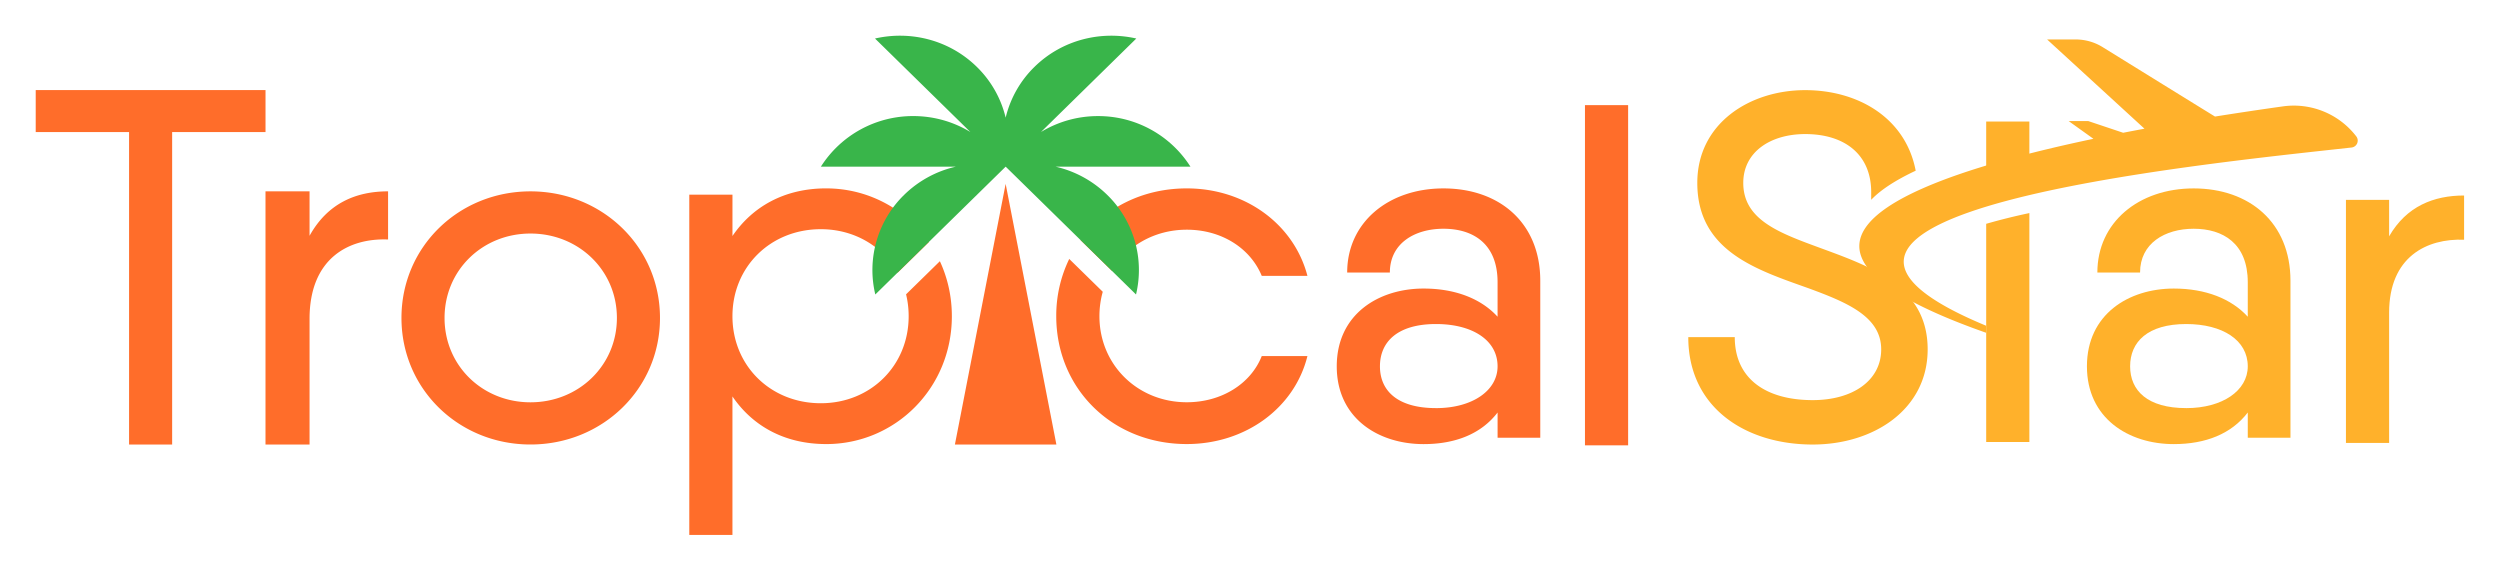 <svg width="140" height="32" fill="none" xmlns="http://www.w3.org/2000/svg"><path d="M122.845 10.551c3.114 0 5.421 1.905 5.421 5.172v8.792h-2.391V23.1c-.917 1.198-2.363 1.77-4.142 1.77-2.53 0-4.865-1.444-4.865-4.356 0-2.913 2.335-4.355 4.865-4.355 1.779 0 3.225.571 4.142 1.578v-1.932c0-2.178-1.39-2.995-3.03-2.995-1.612 0-3.002.817-3.002 2.45h-2.391c0-2.803 2.307-4.709 5.393-4.709zm-.417 12.304c2.029 0 3.447-.98 3.447-2.341 0-1.47-1.418-2.368-3.447-2.368-2.168 0-3.141 1.007-3.141 2.368 0 1.36.973 2.34 3.141 2.34zm11.363-9.621c.973-1.687 2.502-2.286 4.198-2.286v2.477c-2.085-.082-4.198.952-4.198 4.083v7.295h-2.418v-13.61h2.418v2.041z" fill="#FFB12B"/><path d="M116.24 2.21a2.86 2.86 0 011.505.427c1.559.965 5.3 3.28 6.295 3.89a207.67 207.67 0 013.805-.57 4.41 4.41 0 014.079 1.645l.023.03a.389.389 0 01-.267.63c-8.94.986-35.739 3.647-20.45 9.982v.394c-6.348-2.229-7.907-4.195-6.762-5.885.548-.809 1.715-1.553 3.271-2.233 2.481-1.084 5.953-2.002 9.493-2.747l-1.386-.992h1.099l1.953.654c.398-.078.796-.154 1.192-.228l-5.451-4.996h1.601z" fill="#FFB12B"/><path d="M101.093 5.048c2.954 0 5.621 1.548 6.186 4.511-1.083.509-1.944 1.052-2.492 1.63v-.428c0-2.132-1.511-3.253-3.694-3.253-1.959 0-3.47 1.012-3.47 2.734 0 1.94 1.763 2.706 3.918 3.499 2.938 1.094 6.408 2.132 6.408 5.823 0 3.363-3.022 5.33-6.436 5.33-3.778 0-6.969-2.077-6.969-6.013h2.603c0 2.323 1.735 3.526 4.366 3.526 2.239 0 3.834-1.093 3.834-2.843 0-1.832-1.903-2.624-4.058-3.417-2.91-1.039-6.24-2.078-6.24-5.905 0-3.335 2.938-5.194 6.044-5.194zm3.761 7.718l-.067.053v-.053h.067zm8.791 11.987h-2.418v-12.22a35.094 35.094 0 012.418-.601v12.821zm0-14.327c-.821.22-1.635.46-2.418.718v-4.34h2.418v3.622z" fill="#FFB12B"/><path d="M88.758 24.938V5.886h2.417v19.052h-2.417zm-7.924-14.387c3.114 0 5.421 1.905 5.421 5.172v8.792h-2.39V23.1c-.918 1.197-2.363 1.77-4.143 1.77-2.53 0-4.864-1.444-4.864-4.356 0-2.913 2.335-4.355 4.864-4.355 1.78 0 3.225.571 4.142 1.578v-1.932c0-2.178-1.39-2.995-3.03-2.995-1.612 0-3.002.817-3.002 2.45h-2.39c0-2.803 2.307-4.709 5.392-4.709zm-.417 12.304c2.03 0 3.447-.98 3.447-2.341 0-1.47-1.417-2.368-3.447-2.368-2.168 0-3.14 1.007-3.14 2.368 0 1.36.972 2.34 3.14 2.34zm-21.259 2.04h-5.684l2.842-14.597 2.842 14.597zm-44.289-17.5H9.64v17.498H7.228V7.395H2v-2.35h12.869v2.35zm2.466 5.81c1.02-1.838 2.62-2.49 4.397-2.49v2.697c-2.184-.089-4.397 1.037-4.397 4.444v7.036h-2.467V10.716h2.467v2.489zm12.372-2.489c4.01 0 7.252 3.1 7.252 7.088 0 3.989-3.241 7.088-7.252 7.088-4.011 0-7.225-3.1-7.225-7.088 0-3.989 3.214-7.088 7.225-7.088zm0 2.362c-2.686 0-4.812 2.05-4.812 4.726l.001.125c.065 2.615 2.167 4.6 4.81 4.6 2.699 0 4.84-2.06 4.84-4.725 0-2.665-2.141-4.726-4.84-4.726zm32.048 3.262c-.122.43-.187.89-.187 1.368 0 2.722 2.14 4.818 4.892 4.818 1.946 0 3.586-1.034 4.198-2.586h2.558c-.723 2.913-3.475 4.927-6.756 4.927-4.197 0-7.31-3.13-7.31-7.159a7.27 7.27 0 01.727-3.207l1.877 1.838zm4.705-5.79c3.28 0 6.005 2.013 6.756 4.899h-2.558c-.64-1.552-2.252-2.586-4.198-2.586-1.806 0-3.35.903-4.196 2.301l-1.751-1.714c1.3-1.773 3.428-2.9 5.947-2.9zm-20.189 0a6.983 6.983 0 015.747 3.006l-1.754 1.719c-.83-1.48-2.418-2.44-4.299-2.44-2.807 0-4.948 2.097-4.948 4.873 0 2.777 2.14 4.873 4.948 4.873 2.78 0 4.92-2.096 4.92-4.873 0-.426-.05-.836-.145-1.226l1.893-1.854c.43.927.671 1.97.671 3.08 0 4.029-3.169 7.16-7.033 7.16-2.363 0-4.142-1.035-5.254-2.668v7.758H38.6V10.903h2.418v2.314c1.112-1.633 2.891-2.668 5.254-2.668z" fill="#FF6D2A"/><path d="M57.933 3.743c1.543-1.513 3.712-2.04 5.7-1.586l-5.34 5.237a6.128 6.128 0 013.198-.893 6.113 6.113 0 015.174 2.832H59.11a6.059 6.059 0 012.894 1.581 5.876 5.876 0 011.613 5.577l-7.299-7.158h-.001l-7.3 7.158a5.876 5.876 0 011.614-5.577 6.058 6.058 0 012.894-1.58h-7.556A6.112 6.112 0 0151.142 6.5c1.173 0 2.268.327 3.198.893L49 2.157c1.988-.455 4.157.073 5.7 1.586a5.894 5.894 0 011.617 2.846 5.895 5.895 0 011.616-2.846z" fill="#39B54A"/></svg>